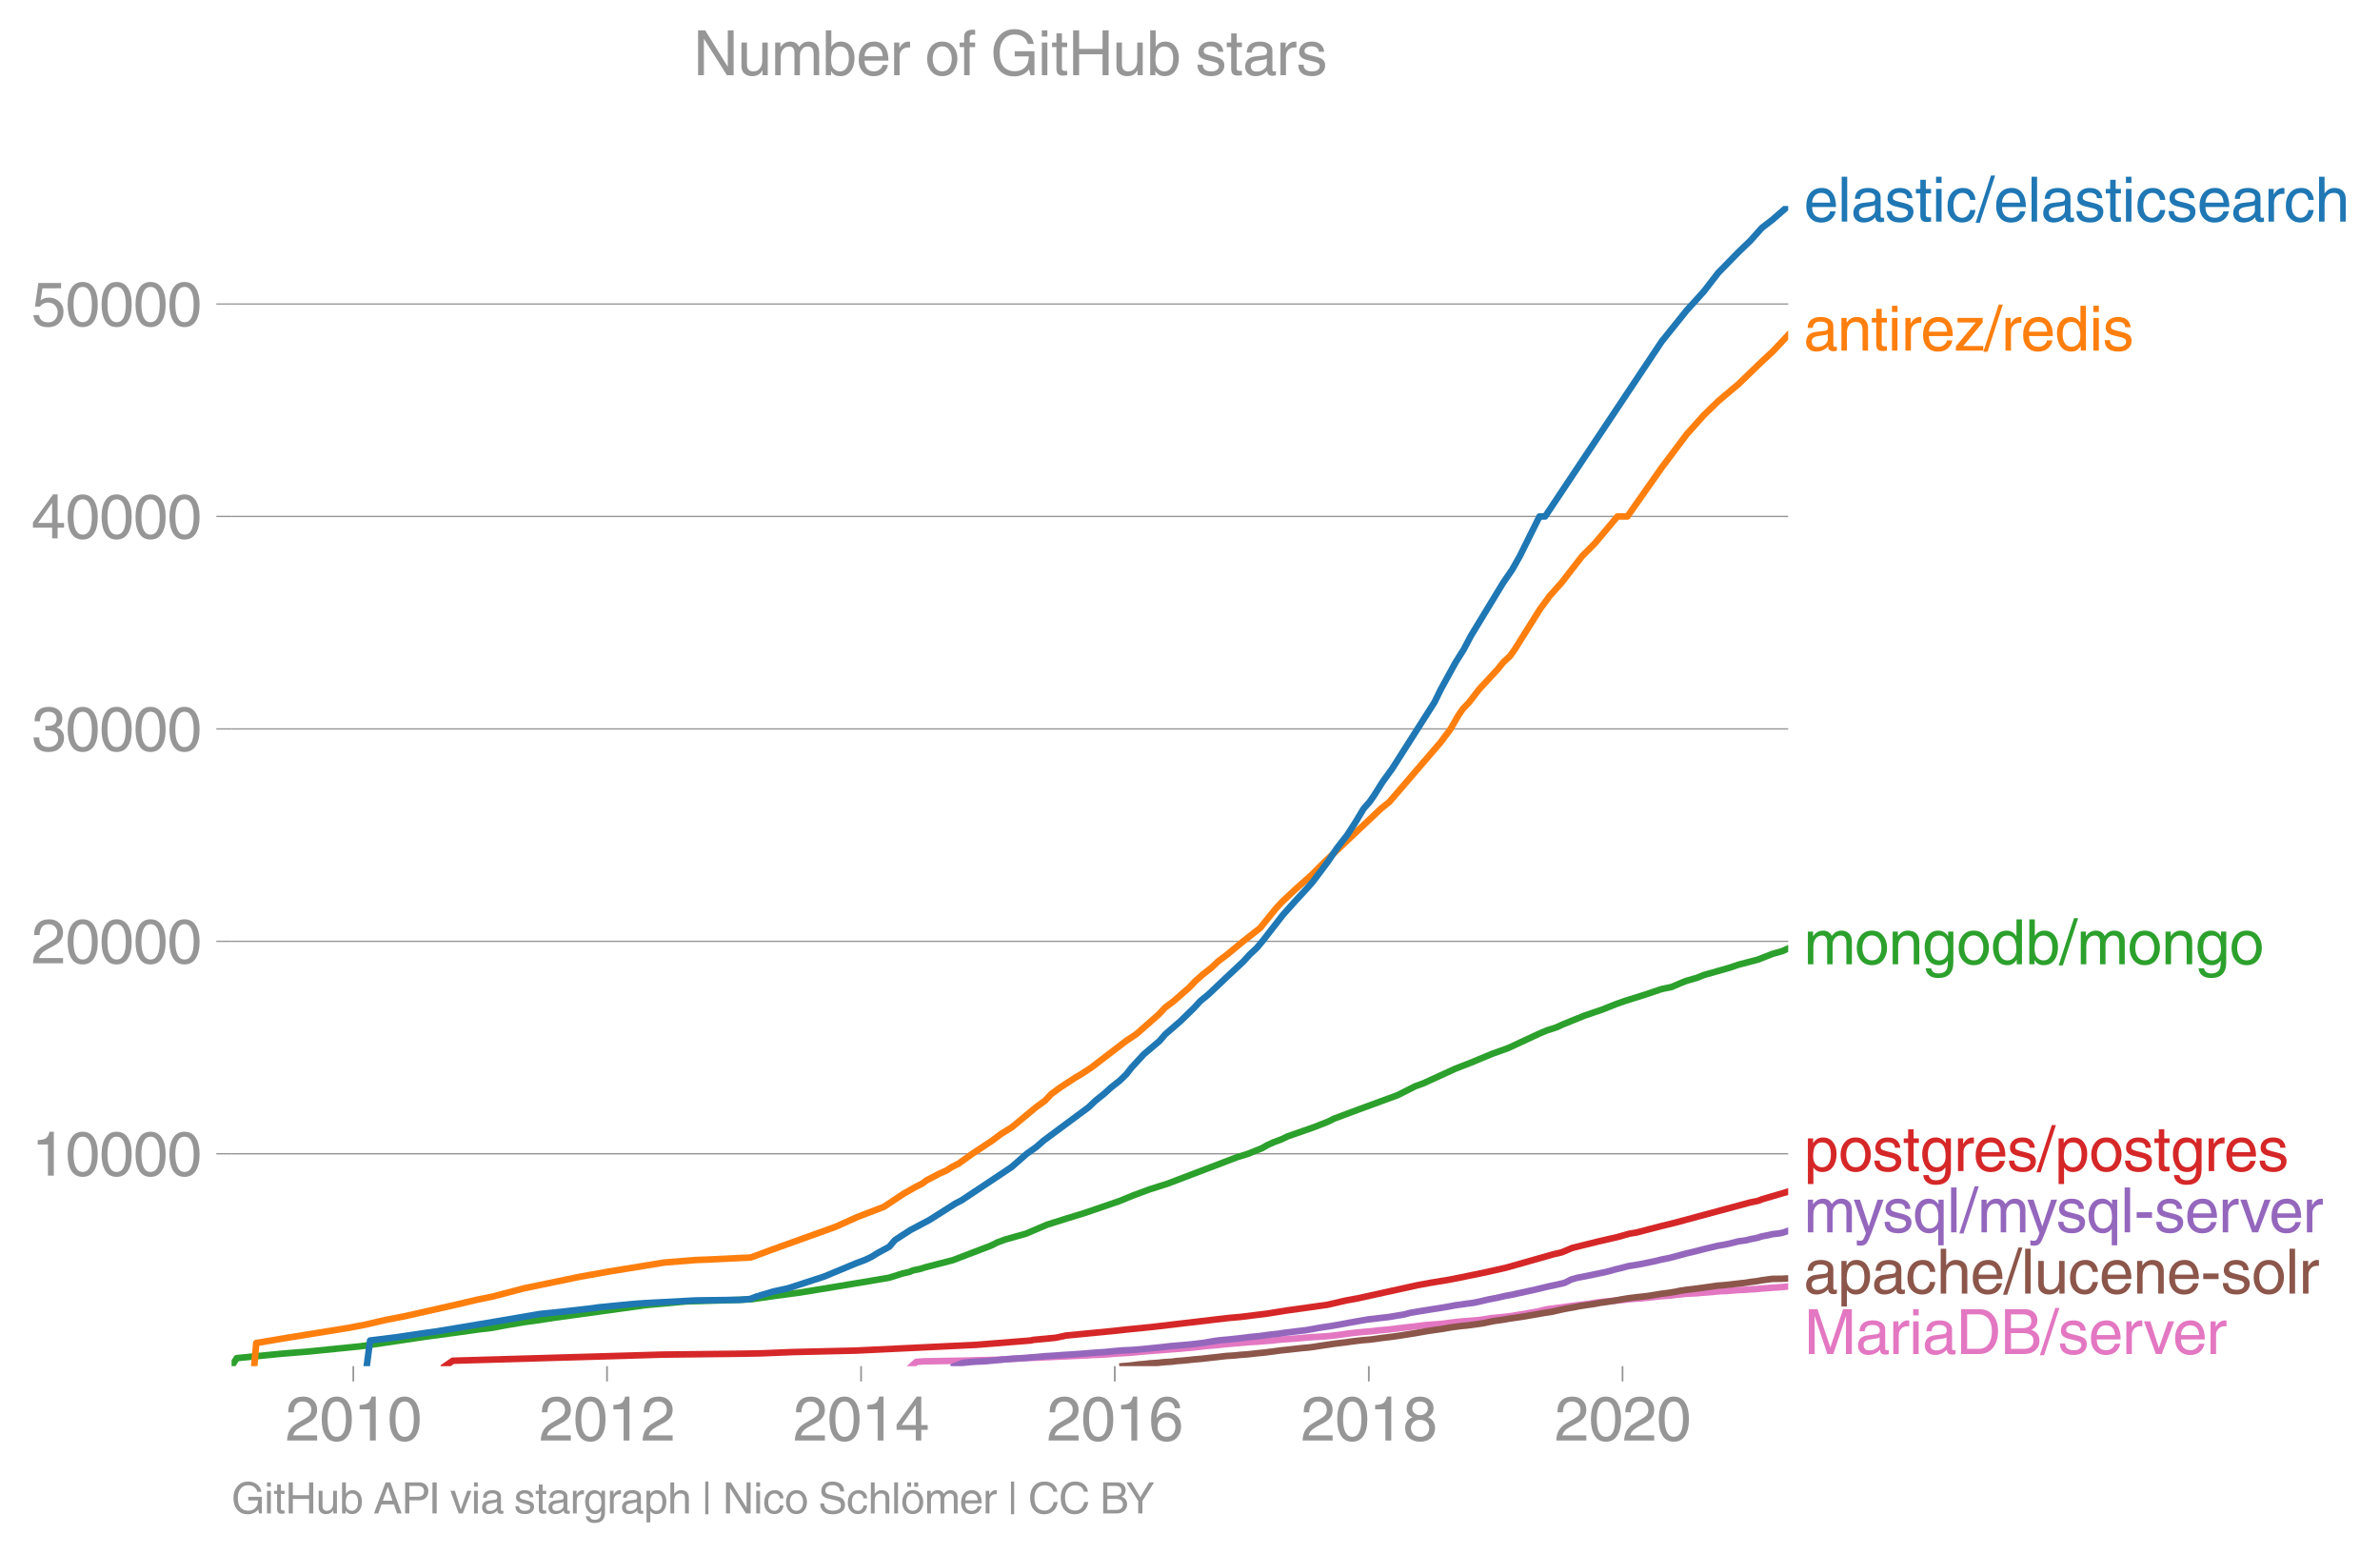 <svg height="475.301" viewBox="0 0 546.014 356.476" width="728.018" xmlns="http://www.w3.org/2000/svg" xmlns:xlink="http://www.w3.org/1999/xlink"><defs><style>*{stroke-linecap:butt;stroke-linejoin:round}</style></defs><g id="figure_1"><path d="M0 356.476h546.014V0H0z" style="fill:none" id="patch_1"/><g id="axes_1"><path d="M53.127 313.361h357.12V47.25H53.127z" style="fill:none" id="patch_2"/><path clip-path="url(#pf9f5635483)" d="m209.113 313.361 1.12-.999 1.849-.121 1.826-.03 2.314-.034 1.188-.029 2.283-.034 1.749-.03 1.19-.033 1.73-.064 1.987-.029.807-.034 2.235-.063 2.013-.122 2.116-.127 2.379-.127 1.585-.063 1.228-.063 1.441-.059 1.556-.063.927-.063 1.9-.064 1.153-.063 1.506-.063 1.436-.064 1.146-.063.715-.059 1.97-.063 2.062-.127 1.219-.126 2.352-.127 1.774-.122 1.313-.127 1.352-.126 1.52-.127 1.78-.122 1.578-.126 1.6-.127 1.786-.127 1.228-.122 1.556-.126 2.111-.249 1.04-.122 1.595-.126 1.36-.127 1.213-.127 1.249-.122 1.529-.126 1.488-.127 1.45-.127 2.045-.121 1.602-.127 1.698-.127.985-.127 1.35-.121 1.952-.127 1.62-.127 1.427-.126 1.351-.122 2.232-.127 1.802-.127 1.23-.126 1.884-.249 1.783-.253 2.27-.249 1.358-.126 1.555-.127 2.2-.249 1.502-.121 1.016-.127 1.983-.249 2.346-.253 1.984-.248 1.077-.127 1.447-.127 1.717-.122 1.25-.126 1.941-.254 2.25-.248 1.676-.127 1.665-.127 1.83-.248 1.55-.254 1.435-.121 1.245-.127 2.1-.253 1.408-.249 1.553-.253 1.339-.249 1.535-.253 2.007-.502 1.942-.249 1.911-.253 1.71-.248 2.025-.254 2.037-.248 1.522-.254 1.997-.248 1.335-.127 1.47-.127 1.519-.121.934-.127 1.395-.127 1.923-.126 2.305-.249 2.37-.253 2.056-.142 1.042-.141 1.355-.141 1.274-.146 1.799-.059.666-.058 1.441-.122 2.045-.151 1.274-.156 1.914-.073.94-.073 1.849-.147 1.81-.073.844-.073 1.657-.097.976-.103 1.343-.087 1.115-.093 2.068-.136 1.381-.137" style="fill:none;stroke:#e377c2;stroke-linecap:square;stroke-width:1.5" id="line2d_1"/><g id="matplotlib.axis_1"><g id="xtick_1"><g id="line2d_2"><defs><path d="M0 0v3.5" id="m569abdd5e5" style="stroke:#969696;stroke-width:.4"/></defs><use style="fill:#969696;stroke:#969696;stroke-width:.4" x="81.058" xlink:href="#m569abdd5e5" y="313.361"/></g><g style="fill:#969696" transform="matrix(.14 0 0 -.14 65.488 330.41)" id="text_1"><defs><path d="M281 2888q0 793 409 1202 410 410 1148 410 618 0 1012-375t394-969q0-462-227-780-226-317-667-557l-775-425q-684-375-775-863h2444V0H166q25 634 275 1056t781 728l806 469q322 185 469 383t147 545q0 344-241 578-240 235-650 235-453 0-678-299-225-298-231-807H281z" id="HelveticaWorld-Regular-32" transform="scale(.016)"/><path d="M2719 2188q0 903-239 1354-239 452-702 452-453 0-697-452-243-451-243-1354 0-875 240-1340 241-464 700-464 463 0 702 448 239 449 239 1356zm603 0q0-1107-400-1709-400-601-1144-601-772 0-1156 623-384 624-384 1687 0 1090 393 1701 394 611 1147 611 744 0 1144-608t400-1704z" id="HelveticaWorld-Regular-30" transform="scale(.016)"/><path d="M2297 0h-600v3194H647v447q550 18 818 176 269 158 391 683h441V0z" id="HelveticaWorld-Regular-31" transform="scale(.016)"/></defs><use xlink:href="#HelveticaWorld-Regular-32"/><use x="55.615" xlink:href="#HelveticaWorld-Regular-30"/><use x="111.23" xlink:href="#HelveticaWorld-Regular-31"/><use x="166.846" xlink:href="#HelveticaWorld-Regular-30"/></g></g><g id="xtick_2"><use style="fill:#969696;stroke:#969696;stroke-width:.4" x="139.262" xlink:href="#m569abdd5e5" y="313.361" id="line2d_3"/><g style="fill:#969696" transform="matrix(.14 0 0 -.14 123.691 330.41)" id="text_2"><use xlink:href="#HelveticaWorld-Regular-32"/><use x="55.615" xlink:href="#HelveticaWorld-Regular-30"/><use x="111.23" xlink:href="#HelveticaWorld-Regular-31"/><use x="166.846" xlink:href="#HelveticaWorld-Regular-32"/></g></g><g id="xtick_3"><use style="fill:#969696;stroke:#969696;stroke-width:.4" x="197.545" xlink:href="#m569abdd5e5" y="313.361" id="line2d_4"/><g style="fill:#969696" transform="matrix(.14 0 0 -.14 181.974 330.41)" id="text_3"><defs><path d="M678 1581h1447v2041h-12L678 1581zm2010-487V0h-563v1094H159v550l2063 2856h466V1581h659v-487h-659z" id="HelveticaWorld-Regular-34" transform="scale(.016)"/></defs><use xlink:href="#HelveticaWorld-Regular-32"/><use x="55.615" xlink:href="#HelveticaWorld-Regular-30"/><use x="111.23" xlink:href="#HelveticaWorld-Regular-31"/><use x="166.846" xlink:href="#HelveticaWorld-Regular-34"/></g></g><g id="xtick_4"><use style="fill:#969696;stroke:#969696;stroke-width:.4" x="255.749" xlink:href="#m569abdd5e5" y="313.361" id="line2d_5"/><g style="fill:#969696" transform="matrix(.14 0 0 -.14 240.178 330.41)" id="text_4"><defs><path d="M903 1381q0-440 262-719 263-278 685-278 403 0 642 284 239 285 239 748 0 403-236 675t-670 272q-422 0-672-266t-250-716zm1766 1922q-63 344-255 517-192 174-520 174-519 0-791-507-272-506-278-1159l13-12q359 553 1068 553 566 0 988-375t422-1053q0-672-400-1118-400-445-1078-445-782 0-1188 556-406 557-406 1660 0 1062 415 1734 416 672 1247 672 538 0 910-321 372-320 403-876h-550z" id="HelveticaWorld-Regular-36" transform="scale(.016)"/></defs><use xlink:href="#HelveticaWorld-Regular-32"/><use x="55.615" xlink:href="#HelveticaWorld-Regular-30"/><use x="111.23" xlink:href="#HelveticaWorld-Regular-31"/><use x="166.846" xlink:href="#HelveticaWorld-Regular-36"/></g></g><g id="xtick_5"><use style="fill:#969696;stroke:#969696;stroke-width:.4" x="314.032" xlink:href="#m569abdd5e5" y="313.361" id="line2d_6"/><g style="fill:#969696" transform="matrix(.14 0 0 -.14 298.461 330.41)" id="text_5"><defs><path d="M1766 2597q347 0 573 198 227 199 227 527 0 294-218 483-217 189-620 189-359 0-555-199-195-198-195-504 0-328 244-511t544-183zm6-484q-434 0-681-241t-247-591q0-403 250-650t712-247q410 0 655 247t245 657q0 350-245 587-245 238-689 238zm1378 1228q0-678-578-947 397-178 567-471 170-292 170-623 0-641-413-1032-412-390-1112-390-612 0-1076 336T244 1306q0 763 762 1082-609 243-609 875 0 531 361 884t1001 353q641 0 1016-333t375-826z" id="HelveticaWorld-Regular-38" transform="scale(.016)"/></defs><use xlink:href="#HelveticaWorld-Regular-32"/><use x="55.615" xlink:href="#HelveticaWorld-Regular-30"/><use x="111.23" xlink:href="#HelveticaWorld-Regular-31"/><use x="166.846" xlink:href="#HelveticaWorld-Regular-38"/></g></g><g id="xtick_6"><use style="fill:#969696;stroke:#969696;stroke-width:.4" x="372.236" xlink:href="#m569abdd5e5" y="313.361" id="line2d_7"/><g style="fill:#969696" transform="matrix(.14 0 0 -.14 356.665 330.41)" id="text_6"><use xlink:href="#HelveticaWorld-Regular-32"/><use x="55.615" xlink:href="#HelveticaWorld-Regular-30"/><use x="111.23" xlink:href="#HelveticaWorld-Regular-32"/><use x="166.846" xlink:href="#HelveticaWorld-Regular-30"/></g></g></g><g id="matplotlib.axis_2"><g id="ytick_1"><path clip-path="url(#pf9f5635483)" d="M53.127 264.64h357.12" style="fill:none;stroke:#969696;stroke-linecap:square;stroke-width:.3" id="line2d_8"/><g id="line2d_9"><defs><path d="M0 0h-3.5" id="mf7c77d62bf" style="stroke:#969696;stroke-width:.3"/></defs><use style="fill:#969696;stroke:#969696;stroke-width:.3" x="53.127" xlink:href="#mf7c77d62bf" y="264.639"/></g><g style="fill:#969696" transform="matrix(.14 0 0 -.14 7.2 269.664)" id="text_7"><use xlink:href="#HelveticaWorld-Regular-31"/><use x="55.615" xlink:href="#HelveticaWorld-Regular-30"/><use x="111.23" xlink:href="#HelveticaWorld-Regular-30"/><use x="166.846" xlink:href="#HelveticaWorld-Regular-30"/><use x="222.461" xlink:href="#HelveticaWorld-Regular-30"/></g></g><g id="ytick_2"><path clip-path="url(#pf9f5635483)" d="M53.127 215.913h357.12" style="fill:none;stroke:#969696;stroke-linecap:square;stroke-width:.3" id="line2d_10"/><use style="fill:#969696;stroke:#969696;stroke-width:.3" x="53.127" xlink:href="#mf7c77d62bf" y="215.913" id="line2d_11"/><g style="fill:#969696" transform="matrix(.14 0 0 -.14 7.2 220.937)" id="text_8"><use xlink:href="#HelveticaWorld-Regular-32"/><use x="55.615" xlink:href="#HelveticaWorld-Regular-30"/><use x="111.23" xlink:href="#HelveticaWorld-Regular-30"/><use x="166.846" xlink:href="#HelveticaWorld-Regular-30"/><use x="222.461" xlink:href="#HelveticaWorld-Regular-30"/></g></g><g id="ytick_3"><path clip-path="url(#pf9f5635483)" d="M53.127 167.186h357.12" style="fill:none;stroke:#969696;stroke-linecap:square;stroke-width:.3" id="line2d_12"/><use style="fill:#969696;stroke:#969696;stroke-width:.3" x="53.127" xlink:href="#mf7c77d62bf" y="167.186" id="line2d_13"/><g style="fill:#969696" transform="matrix(.14 0 0 -.14 7.2 172.21)" id="text_9"><defs><path d="M1434 2559q141-12 294-12 397 0 626 183 230 183 230 554 0 300-214 505t-617 205q-447 0-655-263-207-262-220-703H325q0 703 369 1087 369 385 1084 385 635 0 1013-327 378-326 378-857 0-685-578-928v-13q750-256 750-1050 0-634-422-1041-422-406-1197-406-634 0-1044 333-409 333-459 1164h581q13-519 256-755 244-236 703-236 444 0 713 247t269 622q0 410-257 619-256 209-793 209-128 0-257-6v484z" id="HelveticaWorld-Regular-33" transform="scale(.016)"/></defs><use xlink:href="#HelveticaWorld-Regular-33"/><use x="55.615" xlink:href="#HelveticaWorld-Regular-30"/><use x="111.23" xlink:href="#HelveticaWorld-Regular-30"/><use x="166.846" xlink:href="#HelveticaWorld-Regular-30"/><use x="222.461" xlink:href="#HelveticaWorld-Regular-30"/></g></g><g id="ytick_4"><path clip-path="url(#pf9f5635483)" d="M53.127 118.459h357.12" style="fill:none;stroke:#969696;stroke-linecap:square;stroke-width:.3" id="line2d_14"/><use style="fill:#969696;stroke:#969696;stroke-width:.3" x="53.127" xlink:href="#mf7c77d62bf" y="118.459" id="line2d_15"/><g style="fill:#969696" transform="matrix(.14 0 0 -.14 7.2 123.483)" id="text_10"><use xlink:href="#HelveticaWorld-Regular-34"/><use x="55.615" xlink:href="#HelveticaWorld-Regular-30"/><use x="111.23" xlink:href="#HelveticaWorld-Regular-30"/><use x="166.846" xlink:href="#HelveticaWorld-Regular-30"/><use x="222.461" xlink:href="#HelveticaWorld-Regular-30"/></g></g><g id="ytick_5"><path clip-path="url(#pf9f5635483)" d="M53.127 69.732h357.12" style="fill:none;stroke:#969696;stroke-linecap:square;stroke-width:.3" id="line2d_16"/><use style="fill:#969696;stroke:#969696;stroke-width:.3" x="53.127" xlink:href="#mf7c77d62bf" y="69.732" id="line2d_17"/><g style="fill:#969696" transform="matrix(.14 0 0 -.14 7.2 74.757)" id="text_11"><defs><path d="M941 2619q372 281 872 281 606 0 1042-403t436-1038q0-690-421-1139-420-448-1179-448-660 0-1041 323-381 324-444 918h582q43-363 284-555t669-192q415 0 681 287 266 288 266 735 0 456-279 731-278 275-718 275-500 0-835-428l-484 25 337 2406h2332v-544H1131L941 2619z" id="HelveticaWorld-Regular-35" transform="scale(.016)"/></defs><use xlink:href="#HelveticaWorld-Regular-35"/><use x="55.615" xlink:href="#HelveticaWorld-Regular-30"/><use x="111.23" xlink:href="#HelveticaWorld-Regular-30"/><use x="166.846" xlink:href="#HelveticaWorld-Regular-30"/><use x="222.461" xlink:href="#HelveticaWorld-Regular-30"/></g></g></g><path clip-path="url(#pf9f5635483)" d="m257.534 313.361 1.481-.126 1.198-.132.849-.127 1.55-.131 1.135-.127 1.948-.131 1.16-.132 2.055-.132.892-.126 1.68-.132 1.297-.126 1.164-.132 1.589-.127 1.144-.131 2.368-.263 2.267-.259 1.965-.126 1.2-.132 1.761-.127 1.22-.131 1.15-.132 1.428-.131 2.006-.259 1.92-.258 1.266-.126 1.168-.132 2.358-.263 1.456-.127 1.035-.131 1.668-.259 1.75-.258 1.755-.263 2.199-.258 1.834-.259 2.183-.258 1.662-.131 1.04-.132 1.822-.258 2.157-.258 1.814-.259 1.646-.263 1.668-.258 1.482-.263 1.497-.258 1.78-.264 1.84-.258 1.378-.258 1.767-.258 1.103-.132 1.403-.131 1.91-.259 1.782-.258 1.183-.258 1.335-.263 1.845-.259 1.477-.258 1.797-.258 1.73-.263 1.489-.258 1.534-.264 1.41-.258 1.797-.263 2.233-.516 1.296-.259 1.526-.263 1.254-.258 1.677-.258 1.818-.259 1.354-.263 1.853-.258 1.592-.258 1.319-.258 1.626-.264 2.009-.258 1.332-.131 1.13-.132 1.601-.258 1.594-.263 1.76-.224 1.406-.23 1.08-.224 1.507-.229 2.072-.248 1.821-.249 1.635-.224 1.568-.224 1.597-.117 1.093-.122 2.071-.243 1.649-.18 1.095-.181 1.539-.19 1.05-.195 1.195-.16 1.23-.166 2.191-.025.505-.024.944-.054" style="fill:none;stroke:#8c564b;stroke-linecap:square;stroke-width:1.5" id="line2d_18"/><path clip-path="url(#pf9f5635483)" d="m218.946 313.361 1.92-.76 1.73-.19 1.391-.092 2.153-.098 1.972-.19 1.954-.195 1.1-.092 1.32-.098 1.342-.092 1.482-.098 2.333-.19 2.068-.195 1.583-.092 1.408-.098 1.26-.092 1.56-.098 1.39-.092 1.367-.098 2.342-.195 1.281-.092 1.56-.098 1.92-.19 2.218-.19 2.153-.097 1.281-.098 2.03-.19 1.892-.19 1.821-.19 1.598-.195 2.284-.19 2.192-.19 1.674-.19 1.617-.195 2.196-.38 1.303-.19 2.132-.195 1.821-.19 1.675-.19 1.39-.19 2.119-.195 1.366-.19 1.486-.19 1.78-.19 1.196-.195 1.634-.19 1.46-.19 1.668-.19 1.214-.195 2.065-.38 1.207-.19 1.346-.195 2.218-.38 2.013-.385 2.148-.38 2.183-.385 1.69-.19 1.541-.19 1.681-.19 1.15-.195 2.304-.38 1.44-.385 2.28-.38 2.338-.38 1.229-.19 1.243-.19 2.194-.385.965-.19 1.428-.19 1.284-.19 1.533-.195 1.765-.38 1.622-.385 1.961-.38 1.684-.385 2.027-.38 1.706-.385 1.75-.38 1.753-.385 1.573-.38 1.635-.385 1.807-.38 1.61-.385 1.53-.765 1.335-.38 1.992-.385 1.837-.38 1.841-.385 1.68-.38 1.336-.385 1.603-.38 1.415-.385 2.391-.38 1.916-.385 1.84-.38 1.542-.385 1.766-.346 1.328-.346 1.275-.346 1.283-.346 2.08-.487 1.9-.493 1.65-.39 1.611-.39 1.505-.253 1.234-.258 2.044-.516 1.764-.239.922-.244 1.626-.316.956-.322 1.39-.258 1.099-.263 1.68-.186.756-.19 1.155-.38" style="fill:none;stroke:#9467bd;stroke-linecap:square;stroke-width:1.5" id="line2d_19"/><g style="fill:#1f77b4" transform="matrix(.14 0 0 -.14 413.818 50.825)" id="text_12"><defs><path d="M2719 1941q-44 543-288 770-243 227-647 227-409 0-661-288-251-287-267-709h1863zm537-891q-93-519-509-859-366-288-963-294-703 6-1116 461-412 455-412 1223 0 882 425 1372 425 491 1182 491 678 0 1059-507 381-506 381-1446H856q0-525 244-813 244-287 731-287 344 0 591 207 247 208 272 452h562z" id="HelveticaWorld-Regular-65" transform="scale(.016)"/><path d="M984 0H422v4594h562V0z" id="HelveticaWorld-Regular-6c" transform="scale(.016)"/><path d="M2456 1709q-62-65-245-106-183-40-683-106-369-44-542-182-173-137-173-362 0-275 146-428 147-153 469-153 403 0 715 229 313 230 313 558v550zM397 2328q19 566 367 841 349 275 1014 275 531 0 890-241 360-240 360-694V581q0-197 178-197 72 0 185 25V0q-153-63-319-63-288 0-429 123-140 124-146 387Q2016-97 1288-97q-475 0-763 269-287 269-287 700 0 441 250 712 250 272 728 329l993 121q269 41 269 397 0 263-195 403-195 141-592 141-353 0-543-156-189-156-226-491H397z" id="HelveticaWorld-Regular-61" transform="scale(.016)"/><path d="M2309 2394q-12 300-214 431-201 131-579 131-275 0-471-122-195-121-195-350 0-181 115-267 116-86 501-183l556-140q506-128 723-327 218-198 218-554 0-494-361-802T1638-97Q934-97 573 195q-360 293-367 880h544q13-347 230-516 217-168 651-168 353 0 561 140 208 141 208 391 0 178-135 284-134 107-531 197l-653 160q-397 100-586 298t-189 514q0 494 353 781 354 288 922 288 607 0 930-296 323-295 342-754h-544z" id="HelveticaWorld-Regular-73" transform="scale(.016)"/><path d="M1100 2881V703q0-128 70-195 71-67 252-67h216V0q-307-44-422-44-353 0-516 169-162 169-162 547v2209H84v466h454v934h562v-934h538v-466h-538z" id="HelveticaWorld-Regular-74" transform="scale(.016)"/><path d="M422 3956v638h562v-638H422zM984 0H422v3347h562V0z" id="HelveticaWorld-Regular-69" transform="scale(.016)"/><path d="M2534 2222q-121 716-793 716-416 0-669-333t-253-927q0-647 234-967 235-320 681-320 300 0 519 220t281 573h544q-84-621-439-951T1722-97q-659 0-1081 451-422 452-422 1227 0 850 422 1356 422 507 1184 507 556 0 886-333t367-889h-544z" id="HelveticaWorld-Regular-63" transform="scale(.016)"/><path d="M319-122h-428l1575 4838h422L319-122z" id="HelveticaWorld-Regular-2f" transform="scale(.016)"/><path d="M984 0H422v3347h531v-556h13q365 653 940 653 91 0 147-19v-584h-209q-378 0-619-257-241-256-241-637V0z" id="HelveticaWorld-Regular-72" transform="scale(.016)"/><path d="M3150 0h-566v2188q0 403-156 576-156 174-509 174-435 0-685-282-250-281-250-831V0H422v4594h562V2900h13q384 544 981 544 550 0 861-288 311-287 311-878V0z" id="HelveticaWorld-Regular-68" transform="scale(.016)"/></defs><use xlink:href="#HelveticaWorld-Regular-65"/><use x="55.42" xlink:href="#HelveticaWorld-Regular-6c"/><use x="77.441" xlink:href="#HelveticaWorld-Regular-61"/><use x="132.373" xlink:href="#HelveticaWorld-Regular-73"/><use x="182.373" xlink:href="#HelveticaWorld-Regular-74"/><use x="210.059" xlink:href="#HelveticaWorld-Regular-69"/><use x="232.08" xlink:href="#HelveticaWorld-Regular-63"/><use x="283.35" xlink:href="#HelveticaWorld-Regular-2f"/><use x="311.133" xlink:href="#HelveticaWorld-Regular-65"/><use x="366.553" xlink:href="#HelveticaWorld-Regular-6c"/><use x="388.574" xlink:href="#HelveticaWorld-Regular-61"/><use x="443.506" xlink:href="#HelveticaWorld-Regular-73"/><use x="493.506" xlink:href="#HelveticaWorld-Regular-74"/><use x="521.191" xlink:href="#HelveticaWorld-Regular-69"/><use x="543.213" xlink:href="#HelveticaWorld-Regular-63"/><use x="594.482" xlink:href="#HelveticaWorld-Regular-73"/><use x="644.482" xlink:href="#HelveticaWorld-Regular-65"/><use x="699.902" xlink:href="#HelveticaWorld-Regular-61"/><use x="754.834" xlink:href="#HelveticaWorld-Regular-72"/><use x="786.402" xlink:href="#HelveticaWorld-Regular-63"/><use x="837.672" xlink:href="#HelveticaWorld-Regular-68"/></g><g style="fill:#ff7f0e" transform="matrix(.14 0 0 -.14 413.818 80.422)" id="text_13"><defs><path d="M3150 0h-566v2059q0 475-166 677-165 202-549 202-378 0-632-288-253-287-253-825V0H422v3347h531v-472h13q397 569 1012 569 569 0 870-302 302-301 302-864V0z" id="HelveticaWorld-Regular-6e" transform="scale(.016)"/><path d="M903 469h2060V0H153v441l2025 2440H316v466h2584v-459L903 469z" id="HelveticaWorld-Regular-7a" transform="scale(.016)"/><path d="M838 1684q0-621 246-957 247-336 657-336 390 0 652 287 263 288 263 838 0 706-224 1064-223 358-679 358-434 0-675-285-240-284-240-969zM3225 0h-531v459h-13Q2363-97 1716-97q-697 0-1079 531-381 532-381 1338 0 744 378 1208 379 464 1016 464 628 0 1000-569l13 38v1681h562V0z" id="HelveticaWorld-Regular-64" transform="scale(.016)"/></defs><use xlink:href="#HelveticaWorld-Regular-61"/><use x="54.932" xlink:href="#HelveticaWorld-Regular-6e"/><use x="110.107" xlink:href="#HelveticaWorld-Regular-74"/><use x="137.793" xlink:href="#HelveticaWorld-Regular-69"/><use x="159.814" xlink:href="#HelveticaWorld-Regular-72"/><use x="191.383" xlink:href="#HelveticaWorld-Regular-65"/><use x="246.803" xlink:href="#HelveticaWorld-Regular-7a"/><use x="296.021" xlink:href="#HelveticaWorld-Regular-2f"/><use x="323.805" xlink:href="#HelveticaWorld-Regular-72"/><use x="355.373" xlink:href="#HelveticaWorld-Regular-65"/><use x="410.793" xlink:href="#HelveticaWorld-Regular-64"/><use x="467.775" xlink:href="#HelveticaWorld-Regular-69"/><use x="489.797" xlink:href="#HelveticaWorld-Regular-73"/></g><g style="fill:#2ca02c" transform="matrix(.14 0 0 -.14 413.818 221.167)" id="text_14"><defs><path d="M422 3347h531v-472h13q378 569 1012 569 628 0 891-544 240 294 465 419t557 125q434 0 735-285 302-284 302-843V0h-562v2163q0 390-147 582-147 193-475 193-331 0-560-269-228-269-228-628V0h-562v2316q0 290-135 456-134 166-390 166-403 0-644-300t-241-813V0H422v3347z" id="HelveticaWorld-Regular-6d" transform="scale(.016)"/><path d="M813 1678q0-559 253-920t718-361q482 0 732 378t250 903q0 531-250 901-250 371-732 371-446 0-709-349-262-348-262-923zm-575 0q0 747 415 1256 416 510 1131 510 732 0 1144-516 413-515 413-1250 0-737-410-1256Q2522-97 1784-97q-709 0-1128 503-418 503-418 1272z" id="HelveticaWorld-Regular-6f" transform="scale(.016)"/><path d="M831 1684q0-615 244-954t659-339q404 0 660 293 256 294 256 832 0 706-224 1064-223 358-679 358-459 0-688-305-228-305-228-949zM3188 191q0-807-388-1203-387-397-1169-397-562 0-895 259T353-409h563q43-244 226-388t530-144q472 0 712 254 241 253 241 821v238h-12Q2297-97 1722-97q-716 0-1094 528T250 1772q0 744 381 1208 382 464 1013 464 634 0 1000-569h12v472h532V191z" id="HelveticaWorld-Regular-67" transform="scale(.016)"/><path d="M2778 1684q0 672-238 963-237 291-677 291-447-7-676-349-228-342-228-989 0-659 275-934t641-275q416 0 659 342 244 342 244 951zM422 0v4594h562V2925h13q359 519 969 519 625 0 1009-464t384-1208q0-838-388-1354Q2584-97 1888-97q-613 0-922 513h-13V0H422z" id="HelveticaWorld-Regular-62" transform="scale(.016)"/></defs><use xlink:href="#HelveticaWorld-Regular-6d"/><use x="83.008" xlink:href="#HelveticaWorld-Regular-6f"/><use x="138.916" xlink:href="#HelveticaWorld-Regular-6e"/><use x="194.092" xlink:href="#HelveticaWorld-Regular-67"/><use x="250" xlink:href="#HelveticaWorld-Regular-6f"/><use x="305.908" xlink:href="#HelveticaWorld-Regular-64"/><use x="362.891" xlink:href="#HelveticaWorld-Regular-62"/><use x="419.385" xlink:href="#HelveticaWorld-Regular-2f"/><use x="447.168" xlink:href="#HelveticaWorld-Regular-6d"/><use x="530.176" xlink:href="#HelveticaWorld-Regular-6f"/><use x="586.084" xlink:href="#HelveticaWorld-Regular-6e"/><use x="641.26" xlink:href="#HelveticaWorld-Regular-67"/><use x="697.168" xlink:href="#HelveticaWorld-Regular-6f"/></g><g style="fill:#d62728" transform="matrix(.14 0 0 -.14 413.818 268.612)" id="text_15"><defs><path d="M959 1516q0-538 262-832 263-293 654-293 428 0 665 348 238 349 238 945 0 654-228 954t-687 300q-447 0-676-352-228-352-228-1070zM422 3347h531v-472h13q359 569 1000 569 647 0 1020-471 373-470 373-1201 0-819-381-1344T1888-97q-582 0-891 450h-13v-1678H422v4672z" id="HelveticaWorld-Regular-70" transform="scale(.016)"/></defs><use xlink:href="#HelveticaWorld-Regular-70"/><use x="56.494" xlink:href="#HelveticaWorld-Regular-6f"/><use x="112.402" xlink:href="#HelveticaWorld-Regular-73"/><use x="162.402" xlink:href="#HelveticaWorld-Regular-74"/><use x="190.088" xlink:href="#HelveticaWorld-Regular-67"/><use x="245.996" xlink:href="#HelveticaWorld-Regular-72"/><use x="277.564" xlink:href="#HelveticaWorld-Regular-65"/><use x="332.984" xlink:href="#HelveticaWorld-Regular-73"/><use x="382.984" xlink:href="#HelveticaWorld-Regular-2f"/><use x="410.768" xlink:href="#HelveticaWorld-Regular-70"/><use x="467.262" xlink:href="#HelveticaWorld-Regular-6f"/><use x="523.17" xlink:href="#HelveticaWorld-Regular-73"/><use x="573.17" xlink:href="#HelveticaWorld-Regular-74"/><use x="600.855" xlink:href="#HelveticaWorld-Regular-67"/><use x="656.764" xlink:href="#HelveticaWorld-Regular-72"/><use x="688.332" xlink:href="#HelveticaWorld-Regular-65"/><use x="743.752" xlink:href="#HelveticaWorld-Regular-73"/></g><g style="fill:#9467bd" transform="matrix(.14 0 0 -.14 413.818 282.656)" id="text_16"><defs><path d="M2497 3347h612L1913 63q-32-88-63-166-272-725-469-995-197-271-637-271-231 0-378 50v513q159-57 350-57 206 0 301 130 96 130 283 636L56 3347h635l897-2725h12l897 2725z" id="HelveticaWorld-Regular-79" transform="scale(.016)"/><path d="M2656 1516q0 712-224 1067-223 355-679 355-440 0-678-288-237-287-237-966 0-603 240-948 241-345 663-345 372 0 643 281 272 281 272 844zm538-2841h-563V353h-12Q2297-97 1728-97q-703 0-1088 522-384 522-384 1347 0 731 378 1201 379 471 1016 471 634 0 1000-569h13v472h531v-4672z" id="HelveticaWorld-Regular-71" transform="scale(.016)"/><path d="M1850 1484H281v575h1569v-575z" id="HelveticaWorld-Regular-2d" transform="scale(.016)"/><path d="M2522 3347h616L1863 0h-604L38 3347h653l872-2725h12l947 2725z" id="HelveticaWorld-Regular-76" transform="scale(.016)"/></defs><use xlink:href="#HelveticaWorld-Regular-6d"/><use x="81.008" xlink:href="#HelveticaWorld-Regular-79"/><use x="129.117" xlink:href="#HelveticaWorld-Regular-73"/><use x="178.117" xlink:href="#HelveticaWorld-Regular-71"/><use x="234.611" xlink:href="#HelveticaWorld-Regular-6c"/><use x="256.633" xlink:href="#HelveticaWorld-Regular-2f"/><use x="284.416" xlink:href="#HelveticaWorld-Regular-6d"/><use x="365.424" xlink:href="#HelveticaWorld-Regular-79"/><use x="413.533" xlink:href="#HelveticaWorld-Regular-73"/><use x="462.533" xlink:href="#HelveticaWorld-Regular-71"/><use x="519.027" xlink:href="#HelveticaWorld-Regular-6c"/><use x="541.049" xlink:href="#HelveticaWorld-Regular-2d"/><use x="574.35" xlink:href="#HelveticaWorld-Regular-73"/><use x="624.35" xlink:href="#HelveticaWorld-Regular-65"/><use x="679.77" xlink:href="#HelveticaWorld-Regular-72"/><use x="714.713" xlink:href="#HelveticaWorld-Regular-76"/><use x="762.322" xlink:href="#HelveticaWorld-Regular-65"/><use x="817.742" xlink:href="#HelveticaWorld-Regular-72"/></g><g style="fill:#8c564b" transform="matrix(.14 0 0 -.14 413.818 296.704)" id="text_17"><defs><path d="M391 3347h562V1125q0-369 167-552 168-182 480-182 434 0 678 307 244 308 244 805v1844h562V0h-531v488l-12 12Q2222-97 1478-97q-481 0-784 262-303 263-303 776v2406z" id="HelveticaWorld-Regular-75" transform="scale(.016)"/></defs><use xlink:href="#HelveticaWorld-Regular-61"/><use x="54.932" xlink:href="#HelveticaWorld-Regular-70"/><use x="111.426" xlink:href="#HelveticaWorld-Regular-61"/><use x="166.357" xlink:href="#HelveticaWorld-Regular-63"/><use x="217.627" xlink:href="#HelveticaWorld-Regular-68"/><use x="272.803" xlink:href="#HelveticaWorld-Regular-65"/><use x="328.223" xlink:href="#HelveticaWorld-Regular-2f"/><use x="356.006" xlink:href="#HelveticaWorld-Regular-6c"/><use x="378.027" xlink:href="#HelveticaWorld-Regular-75"/><use x="432.813" xlink:href="#HelveticaWorld-Regular-63"/><use x="484.082" xlink:href="#HelveticaWorld-Regular-65"/><use x="539.502" xlink:href="#HelveticaWorld-Regular-6e"/><use x="594.678" xlink:href="#HelveticaWorld-Regular-65"/><use x="650.098" xlink:href="#HelveticaWorld-Regular-2d"/><use x="683.398" xlink:href="#HelveticaWorld-Regular-73"/><use x="733.398" xlink:href="#HelveticaWorld-Regular-6f"/><use x="789.307" xlink:href="#HelveticaWorld-Regular-6c"/><use x="811.328" xlink:href="#HelveticaWorld-Regular-72"/></g><g style="fill:#e377c2" transform="matrix(.14 0 0 -.14 413.818 310.57)" id="text_18"><defs><path d="M4319 0v2713q0 53 6 520t6 626h-18L3028 0h-615L1125 3853h-19q0-231 6-659 7-428 7-481V0H519v4594h887L2713 709h18l1300 3885h891V0h-603z" id="HelveticaWorld-Regular-4d" transform="scale(.016)"/><path d="M1141 531h1203q625 0 978 480t353 1311q0 822-356 1278t-1028 463H1141V531zM519 4594h1862q903 0 1414-621 511-620 511-1610 0-1063-511-1713T2356 0H519v4594z" id="HelveticaWorld-Regular-44" transform="scale(.016)"/><path d="M519 4594h2015q594 0 947-322t353-834q0-310-155-565-154-254-460-395 428-162 629-431 202-269 202-691 0-593-428-975Q3194 0 2491 0H519v4594zm612-4063h1325q488 0 731 226 244 227 244 612 0 390-272 582-271 193-803 193H1131V531zm0 2119h1128q494 0 724 179 230 180 230 562 0 328-218 500-217 172-729 172H1131V2650z" id="HelveticaWorld-Regular-42" transform="scale(.016)"/></defs><use xlink:href="#HelveticaWorld-Regular-4d"/><use x="85.01" xlink:href="#HelveticaWorld-Regular-61"/><use x="139.941" xlink:href="#HelveticaWorld-Regular-72"/><use x="172.51" xlink:href="#HelveticaWorld-Regular-69"/><use x="194.531" xlink:href="#HelveticaWorld-Regular-61"/><use x="249.463" xlink:href="#HelveticaWorld-Regular-44"/><use x="321.484" xlink:href="#HelveticaWorld-Regular-42"/><use x="388.672" xlink:href="#HelveticaWorld-Regular-2f"/><use x="416.455" xlink:href="#HelveticaWorld-Regular-73"/><use x="466.455" xlink:href="#HelveticaWorld-Regular-65"/><use x="521.875" xlink:href="#HelveticaWorld-Regular-72"/><use x="556.818" xlink:href="#HelveticaWorld-Regular-76"/><use x="604.428" xlink:href="#HelveticaWorld-Regular-65"/><use x="659.848" xlink:href="#HelveticaWorld-Regular-72"/></g><g style="fill:#969696" transform="matrix(.097 0 0 -.097 53.127 347.137)" id="text_19"><defs><path d="M2463 2456h2018V0h-403l-150 594q-294-375-691-546-396-170-824-170-691 0-1155 301-464 302-721 833-256 532-256 1326 0 990 589 1684t1586 694q744 0 1300-416 557-416 647-1100h-600q-109 453-462 709-353 257-916 257-678 0-1091-511-412-511-412-1352 0-978 409-1436 410-458 1119-458 463 0 783 183t492 497q172 314 172 836H2463v531z" id="HelveticaWorld-Regular-47" transform="scale(.016)"/><path d="M4153 0h-622v2144H1131V0H519v4594h612V2694h2400v1900h622V0z" id="HelveticaWorld-Regular-48" transform="scale(.016)"/><path d="m2816 1888-678 2021h-13l-737-2021h1428zm-1619-550L716 0H78l1728 4594h703L4172 0h-678l-453 1338H1197z" id="HelveticaWorld-Regular-41" transform="scale(.016)"/><path d="M1141 2472h1234q466 0 700 204 234 205 234 621 0 372-225 569t-684 197H1141V2472zm0-2472H519v4594h2065q616 0 991-358t375-933q0-597-363-980-362-382-1003-382H1141V0z" id="HelveticaWorld-Regular-50" transform="scale(.016)"/><path d="M1141 0H519v4594h622V0z" id="HelveticaWorld-Regular-49" transform="scale(.016)"/><path d="M603 4716h466V-122H603v4838z" id="HelveticaWorld-Regular-7c" transform="scale(.016)"/><path d="M3559 4594h600V0h-690L1125 3713h-12V0H519v4594h728L3547 884h12v3710z" id="HelveticaWorld-Regular-4e" transform="scale(.016)"/><path d="M3225 3250q-19 438-327 686-307 248-810 248-507 0-779-208-271-207-271-598 0-209 118-359 119-150 425-222l1313-300q531-116 787-440 257-323 257-788 0-681-500-1036T2138-122q-610 0-962 156-351 157-623 497-272 341-272 953h582q0-512 340-794 341-281 928-281 569 0 886 202t317 573q0 338-189 505t-739 295l-990 232q-494 112-738 392t-244 689q0 619 417 1019 418 400 1165 400 843 0 1301-352 458-351 492-1114h-584z" id="HelveticaWorld-Regular-53" transform="scale(.016)"/><path d="M813 1678q0-559 253-920t718-361q482 0 732 378t250 903q0 531-250 901-250 371-732 371-446 0-709-349-262-348-262-923zm-575 0q0 747 415 1256 416 510 1131 510 732 0 1144-516 413-515 413-1250 0-737-410-1256Q2522-97 1784-97q-709 0-1128 503-418 503-418 1272zm2351 2266h-575v650h575v-650zm-1038 0H976v650h575v-650z" id="HelveticaWorld-Regular-f6" transform="scale(.016)"/><path d="M3713 3213q-104 468-434 710-329 243-854 243-678 0-1091-493-412-492-412-1329 0-969 390-1443 391-473 1132-473 487 0 838 323 352 324 474 940h603q-121-885-671-1349T2350-122q-941 0-1505 647T281 2322q0 1109 589 1751 589 643 1555 643 800 0 1297-413 497-412 591-1090h-600z" id="HelveticaWorld-Regular-43" transform="scale(.016)"/><path d="M2388 0h-622v1850L31 4594h725l1319-2206 1316 2206h731L2388 1850V0z" id="HelveticaWorld-Regular-59" transform="scale(.016)"/></defs><use xlink:href="#HelveticaWorld-Regular-47"/><use x="77.1" xlink:href="#HelveticaWorld-Regular-69"/><use x="99.121" xlink:href="#HelveticaWorld-Regular-74"/><use x="126.807" xlink:href="#HelveticaWorld-Regular-48"/><use x="199.805" xlink:href="#HelveticaWorld-Regular-75"/><use x="254.59" xlink:href="#HelveticaWorld-Regular-62"/><use x="311.084" xlink:href="#HelveticaWorld-Regular-20"/><use x="335.498" xlink:href="#HelveticaWorld-Regular-41"/><use x="402.197" xlink:href="#HelveticaWorld-Regular-50"/><use x="466.846" xlink:href="#HelveticaWorld-Regular-49"/><use x="492.627" xlink:href="#HelveticaWorld-Regular-20"/><use x="517.041" xlink:href="#HelveticaWorld-Regular-76"/><use x="566.65" xlink:href="#HelveticaWorld-Regular-69"/><use x="588.672" xlink:href="#HelveticaWorld-Regular-61"/><use x="643.604" xlink:href="#HelveticaWorld-Regular-20"/><use x="668.018" xlink:href="#HelveticaWorld-Regular-73"/><use x="718.018" xlink:href="#HelveticaWorld-Regular-74"/><use x="745.703" xlink:href="#HelveticaWorld-Regular-61"/><use x="800.635" xlink:href="#HelveticaWorld-Regular-72"/><use x="832.203" xlink:href="#HelveticaWorld-Regular-67"/><use x="888.111" xlink:href="#HelveticaWorld-Regular-72"/><use x="919.68" xlink:href="#HelveticaWorld-Regular-61"/><use x="974.611" xlink:href="#HelveticaWorld-Regular-70"/><use x="1031.105" xlink:href="#HelveticaWorld-Regular-68"/><use x="1086.281" xlink:href="#HelveticaWorld-Regular-20"/><use x="1110.695" xlink:href="#HelveticaWorld-Regular-7c"/><use x="1136.672" xlink:href="#HelveticaWorld-Regular-20"/><use x="1161.086" xlink:href="#HelveticaWorld-Regular-4e"/><use x="1234.182" xlink:href="#HelveticaWorld-Regular-69"/><use x="1256.203" xlink:href="#HelveticaWorld-Regular-63"/><use x="1307.473" xlink:href="#HelveticaWorld-Regular-6f"/><use x="1363.381" xlink:href="#HelveticaWorld-Regular-20"/><use x="1387.795" xlink:href="#HelveticaWorld-Regular-53"/><use x="1454.006" xlink:href="#HelveticaWorld-Regular-63"/><use x="1505.275" xlink:href="#HelveticaWorld-Regular-68"/><use x="1560.451" xlink:href="#HelveticaWorld-Regular-6c"/><use x="1582.473" xlink:href="#HelveticaWorld-Regular-f6"/><use x="1638.381" xlink:href="#HelveticaWorld-Regular-6d"/><use x="1721.389" xlink:href="#HelveticaWorld-Regular-65"/><use x="1776.809" xlink:href="#HelveticaWorld-Regular-72"/><use x="1809.377" xlink:href="#HelveticaWorld-Regular-20"/><use x="1833.791" xlink:href="#HelveticaWorld-Regular-7c"/><use x="1859.768" xlink:href="#HelveticaWorld-Regular-20"/><use x="1884.182" xlink:href="#HelveticaWorld-Regular-43"/><use x="1956.496" xlink:href="#HelveticaWorld-Regular-43"/><use x="2028.811" xlink:href="#HelveticaWorld-Regular-20"/><use x="2053.225" xlink:href="#HelveticaWorld-Regular-42"/><use x="2116.037" xlink:href="#HelveticaWorld-Regular-59"/></g><g style="fill:#969696" transform="matrix(.14 0 0 -.14 158.992 17.25)" id="text_20"><defs><path d="M1100 2881V0H538v2881H78v466h460v575q0 378 229 557 230 180 642 180 141 0 254-12v-506q-100 12-229 12-187 0-261-92-73-92-73-298v-416h563v-466h-563z" id="HelveticaWorld-Regular-66" transform="scale(.016)"/></defs><use xlink:href="#HelveticaWorld-Regular-4e"/><use x="73.096" xlink:href="#HelveticaWorld-Regular-75"/><use x="127.881" xlink:href="#HelveticaWorld-Regular-6d"/><use x="210.889" xlink:href="#HelveticaWorld-Regular-62"/><use x="267.383" xlink:href="#HelveticaWorld-Regular-65"/><use x="322.803" xlink:href="#HelveticaWorld-Regular-72"/><use x="355.371" xlink:href="#HelveticaWorld-Regular-20"/><use x="379.785" xlink:href="#HelveticaWorld-Regular-6f"/><use x="435.693" xlink:href="#HelveticaWorld-Regular-66"/><use x="463.379" xlink:href="#HelveticaWorld-Regular-20"/><use x="487.793" xlink:href="#HelveticaWorld-Regular-47"/><use x="564.893" xlink:href="#HelveticaWorld-Regular-69"/><use x="586.914" xlink:href="#HelveticaWorld-Regular-74"/><use x="614.6" xlink:href="#HelveticaWorld-Regular-48"/><use x="687.598" xlink:href="#HelveticaWorld-Regular-75"/><use x="742.383" xlink:href="#HelveticaWorld-Regular-62"/><use x="798.877" xlink:href="#HelveticaWorld-Regular-20"/><use x="823.291" xlink:href="#HelveticaWorld-Regular-73"/><use x="873.291" xlink:href="#HelveticaWorld-Regular-74"/><use x="900.977" xlink:href="#HelveticaWorld-Regular-61"/><use x="955.908" xlink:href="#HelveticaWorld-Regular-72"/><use x="988.477" xlink:href="#HelveticaWorld-Regular-73"/></g><path clip-path="url(#pf9f5635483)" d="m102.066 313.361 1.814-1.252 48.209-1.408 17.601-.195 5.059-.093 7.047-.292 14.546-.336 27.592-1.32 12.599-1.004.455-.127 5.256-.502 2.323-.502 10.468-1.009 3.456-.375 6.209-.628 17.067-2.008 2.828-.248 6.116-.76 4.705-.75 3.665-.503 3.504-.502 1.857-.253 4.373-1.004 2.713-.502 13.726-3.016 2.72-.502 4.56-.755 7.451-1.506 5.594-1.257 10.632-3.016 2.115-.502 2.383-1.004 6.09-1.51 4.391-1.004 2.614-.75 1.597-.254 5.812-1.51 2.976-.726 17.4-4.688 1.72-.341.854-.346 6.065-1.783h0" style="fill:none;stroke:#d62728;stroke-linecap:square;stroke-width:1.5" id="line2d_20"/><path clip-path="url(#pf9f5635483)" d="m53.127 313.361 1.194-1.851 10.322-1.014 6.217-.507 11.759-1.184 3.497-.506 11.42-1.691 7.5-1.014 4.848-.677 2.889-.336 3.665-.678 4.028-.677 2.492-.336 4.48-.677 20.734-2.865 9.415-.848 12.651-.376 2.327-.131 4.63-.677 6.307-.843 8.302-1.355 12.098-2.027 3.235-1.014 1.538-.34.754-.337 1.643-.336 1.04-.336 2.625-.678 3.89-1.013 8.837-3.377 1.323-.677 1.84-.677 4.78-1.35 4.766-2.032 4.26-1.35 4.402-1.35 7.889-2.704 3.313-1.35 3.668-1.354 4.244-1.35 5.32-2.027 10.652-4.054 2.227-.677 3.392-1.35 1.15-.677 1.498-.678 1.81-.672 1.397-.677 5.83-2.028 3.457-1.35 1.342-.677 5.42-2.027 9.218-3.381 4.009-2.027 1.862-.678 7.382-3.371 3.487-1.355 4.887-2.027 3.766-1.355 2.896-1.35 4.361-2.026 1.629-.678 2.115-.672 1.477-.678 3.329-1.35 1.67-.677 3.977-1.35 3.416-1.354 1.937-.677 4.328-1.35 4.027-1.355 2.287-.472 2.21-.955 1.238-.478 2.282-.648 1.61-.648 5.98-1.7 2.042-.697 4.398-1.145 3.394-1.326 2.198-.619 1.384-.623h0" style="fill:none;stroke:#2ca02c;stroke-linecap:square;stroke-width:1.5" id="line2d_21"/><path clip-path="url(#pf9f5635483)" d="m58.33 313.361.458-5.32 6.808-1.146 14.098-2.28 4.043-.765 3.263-.76 1.66-.38 3.96-.76 11.858-2.666 4.852-1.145 3.721-.76 7.257-1.9 12.875-2.666 6.41-1.145 12.87-2.09 7.235-.575 2.588-.093 9.884-.477.61-.19 4.066-1.52 14.841-5.331 5.097-2.286 5.975-2.285 4.598-3.045 2.674-1.52 1.528-.76 1.026-.766 2.909-1.52 1.695-.76 1.176-.765 1.514-.76 3.19-2.286 4.603-3.045 2.021-1.52 2.463-1.525 5.502-4.566 2.095-1.525 1.437-1.52 2.08-1.526 3.493-2.28 1.323-.765 2.31-1.52 7.947-6.091 2.312-1.525 3.466-3.046 1.72-1.52 1.426-1.525 2.002-1.52 3.493-3.046 1.449-1.525 1.72-1.52 1.952-1.526 1.609-1.52 2.022-1.525 3.693-3.045 3.88-3.046 3.7-4.566 1.433-1.525 3.25-3.045 3.444-3.046 3.04-3.045 12.887-12.182 1.9-1.52 11.788-13.707 2.268-3.045 1.748-3.046 1.032-1.52 1.455-1.525 2.36-3.046 4.228-4.565 1.214-1.525 1.632-1.52 1.071-1.526 5.731-9.136 2.228-3.046 2.728-3.045 4.719-6.09 3.018-3.046 5.105-6.091h2.293l7.86-11.188 5.734-7.64 3.898-4.371 3.346-3.255 4.692-3.952 5.287-5.106 2.49-2.3 3.58-3.8h0" style="fill:none;stroke:#ff7f0e;stroke-linecap:square;stroke-width:1.5" id="line2d_22"/><path clip-path="url(#pf9f5635483)" d="m84.132 313.361.773-5.89 6.148-.766 6.373-.95 2.79-.38 13.67-2.285 10.032-1.71 5.552-.576 3.361-.38 3.265-.38 1.256-.19 7.836-.76 2.631-.19 11.622-.619 10.246-.146 2.39-.19 1.477-.57 3.831-1.14 3.437-.76 8.215-2.666 7.33-3.045 2.054-.765 1.589-.76 1.203-.76 2.799-1.526 1.297-1.52 3.517-2.285 4.327-2.285 6.01-3.806 1.473-.76 11.441-7.616 3.472-3.046 2.163-1.52 1.742-1.525 10.272-7.611 1.6-1.525 1.904-1.52 1.696-1.526 1.936-1.52 1.566-1.525 1.184-1.52 2.814-3.046 3.595-3.045 1.312-1.525 3.52-3.046 3.114-3.045 1.39-1.52 1.873-1.526 3.206-3.045 4.866-4.566 1.386-1.525 1.626-1.52 1.285-1.525 4.74-6.091 2.721-3.046 2.82-3.045 1.329-1.52 3.43-4.571 2.047-3.045 2.369-3.046 1.969-3.045 1.83-3.046 1.346-1.52 1.066-1.525 1.906-3.046 2.212-3.045 9.697-15.227 1.499-3.046 3.337-6.09 1.915-3.046 1.603-3.045 7.401-12.182 2.095-3.045 1.717-3.046 4.539-9.136h1.287l26.744-40.132 5.735-7.138 3.898-4.298 3.346-4.327 4.692-4.794 2.72-2.607 2.567-2.88 2.49-1.92 3.58-3.114h0" style="fill:none;stroke:#1f77b4;stroke-linecap:square;stroke-width:1.5" id="line2d_23"/></g></g><defs><clipPath id="pf9f5635483"><path d="M53.127 47.249h357.12v266.112H53.127z"/></clipPath></defs></svg>